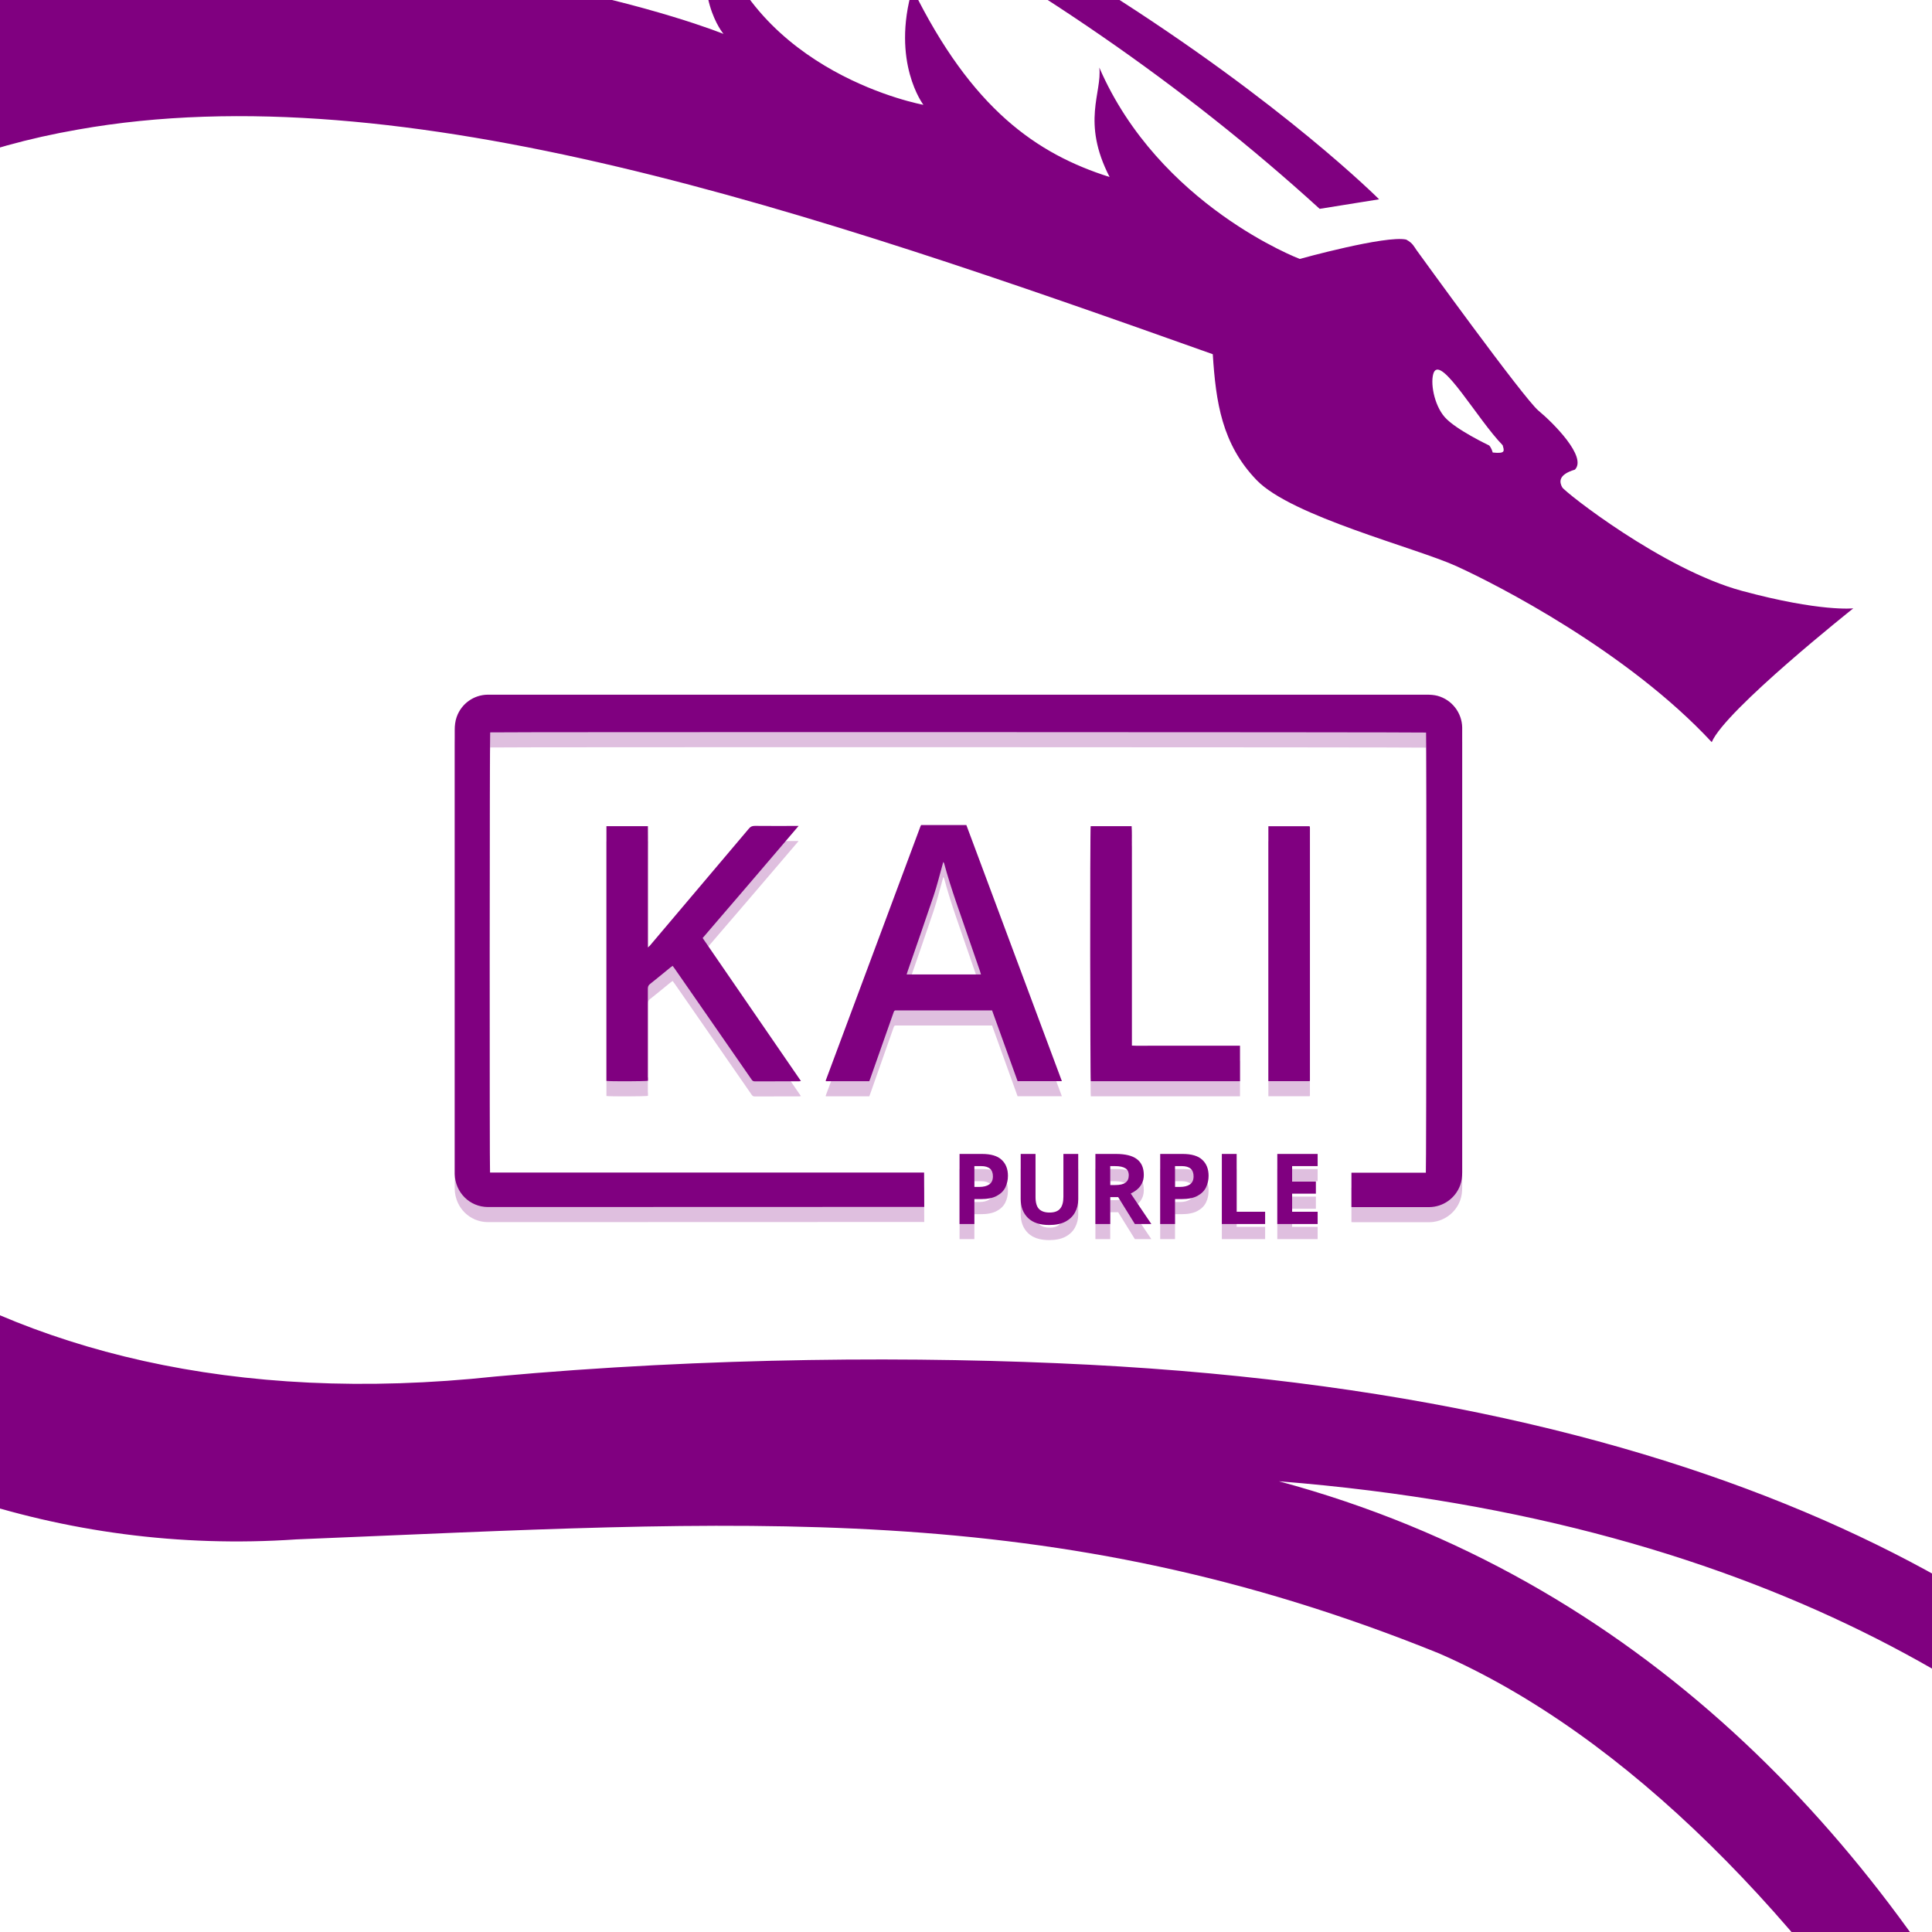 <?xml version="1.0" encoding="UTF-8" standalone="no"?>
<svg
   viewBox="0 0 512 512"
   version="1.1"
   id="svg13"
   xmlns="http://www.w3.org/2000/svg"
   xmlns:svg="http://www.w3.org/2000/svg">
  <defs
     id="defs17">
    <filter
       style="color-interpolation-filters:sRGB"
       id="filter4524"
       x="-0.057"
       y="-0.109"
       width="1.114"
       height="1.217">
      <feGaussianBlur
         stdDeviation="6.368"
         id="feGaussianBlur4526" />
    </filter>
  </defs>
  <filter
     id="a"
     color-interpolation-filters="sRGB"
     height="1.271"
     width="1.138"
     x="-0.069"
     y="-0.135">
    <feGaussianBlur
       stdDeviation="7.505"
       id="feGaussianBlur2" />
  </filter>
  <g
     fill="#2777ff"
     id="g11"
     style="fill:#800080">
    <path
       d="m-123.079-93.268s-122.689 3.371-324.196 87.895c-205.354 86.136-316.518 191.281-316.518 191.281s298.782-205.787 653.801-249.321zm472.804 148.613 15.753-2.527s-101.192-101.63-280.071-138.93c101.452 30.515 191.454 75.131 264.312 141.45zm30.253 43.337c2.039-4.455 11.568 12.453 18.241 19.305.393 1.457.898 2.321-2.633 1.934-.435-1.494-.979-1.889-.979-1.889s-8.83-4.187-11.725-7.475c-2.898-3.287-3.934-9.417-2.904-11.875zm262.724 504.405s-1.569-223.148-354.119-241.423c-44.683-2.315-100.89-2.042-157.283 3.125-278.366 29.938-319.152-294.247-110.677-330.446 86.363-15.38 194.717 21.783 300.778 59.529.811 12.654 2.389 23.819 11.656 33.4 9.263 9.578 42.165 17.881 52.888 22.76 10.723 4.881 45.264 22.531 67.683 46.645 3.568-8.509 37.519-35.459 37.519-35.459s-8.647 1.005-29.514-4.63c-20.869-5.635-46.938-26.175-47.628-27.439-.689-1.266-1.26-3.302 3.362-4.689 3.293-3.349-5.731-12.381-9.647-15.621-3.914-3.242-31.673-41.672-32.325-42.562-.653-.889-.932-1.812-2.732-2.783-5.436-1.2-28.216 5.128-28.216 5.128s-37.284-14.145-53.122-50.723c.802 6.593-4.808 14.401 2.733 29.01-19.32-6.11-36.542-18.012-52.25-49.953-5.717 19.547 2.903 30.822 2.903 30.822s-44.905-8.105-55.705-47.796c-5.977 18.837 2.732 29.008 2.732 29.008s-74.834-30.499-193.405-19.875c-80.035.196-109.702-137.837-104.564-162.026 0 0-120.133-49.539-347.939-54.966-227.807-5.43-410.449 34.609-410.449 34.609s397.223-56.734 729.078 42.573c15.445 47.581 55.76 125.452 77.032 162.704-47.1 39.579-100.827 77.684-98.732 194.689 2.098 117 111.598 209.773 235.749 201.259 118.196-4.813 199.536-11.577 302.834 30.207 98.906 43.126 190.907 194.257 211.954 335.987-1.716-106.468-62.788-330.018-254.373-381.594 262.955 20.904 303.775 210.535 303.775 210.535zm-773.509-713.136-12.136-29.147s-156.157-12.808-361.279 21.322c-205.121 34.129-406.81 126.055-406.81 126.055s416.507-147.531 780.218-118.23"
       stroke-width="12.016"
       id="path9"
       style="fill:#800080" />
  </g>
  <path
     id="path4522"
     style="fill:#800080;fill-opacity:1;stroke-width:3.78;filter:url(#filter4524);opacity:0.5"
     d="m 129.278,188.098 c -3.733,0.03 -7.01,2.387 -8.25,5.896 -0.405,1.141 -0.523,2.297 -0.523,3.494 v 117.652 c 0.138,4.902 3.973,8.724 8.83,8.736 10.182,0.015 115.598,-0.035 115.598,-0.035 l -0.039,-9.105 H 129.864 c -0.162,-0.978 -0.122,-116.119 0.038,-116.646 0.937,-0.131 247.477,-0.084 248.02,0.043 0.149,0.888 0.107,116.04 -0.057,116.646 h -19.721 v 9.105 c 0,0 0.804,7e-4 1.172,0.015 h 19.436 c 3.693,-0.038 6.964,-2.353 8.223,-5.834 0.405,-1.109 0.521,-2.253 0.521,-3.422 V 196.77 c -0.077,-3.894 -2.728,-7.314 -6.477,-8.35 l -0.008,-0.008 c -0.993,-0.266 -1.984,-0.314 -3.01,-0.314 z m 114.814,34.545 c -0.077,0.148 -0.133,0.256 -0.164,0.357 -8.356,22.407 -16.704,44.823 -25.057,67.227 -0.038,0.038 -0.038,0.105 -0.038,0.148 v 0.072 c 0,0.03 0.038,0.043 0.043,0.076 h 11.471 l 0.023,0.004 c 0.088,-0.256 0.19,-0.475 0.268,-0.713 1.776,-5.046 3.553,-10.083 5.334,-15.133 0.296,-0.812 0.592,-1.628 0.859,-2.443 0.106,-0.34 0.278,-0.518 0.637,-0.475 0.116,0.015 0.251,0 0.369,0 h 25.072 c 2.266,6.279 4.518,12.512 6.76,18.746 h 11.736 c -8.467,-22.684 -16.898,-45.278 -25.312,-67.867 z m -44.115,0.225 v 0.004 c -0.654,0 -1.066,0.19 -1.498,0.697 -8.739,10.349 -17.499,20.7 -26.258,31.037 -0.116,0.132 -0.267,0.252 -0.52,0.484 v -25.746 c 0,-2.131 0.038,-4.268 0,-6.4 h -10.99 v 67.508 c 0.873,0.153 10.417,0.12 11.006,-0.039 v -0.859 l -0.03,-0.004 v -23.547 c 0,-0.531 0.148,-0.904 0.582,-1.24 1.819,-1.438 3.614,-2.919 5.408,-4.387 0.179,-0.133 0.353,-0.251 0.576,-0.414 0.194,0.25 0.356,0.455 0.506,0.68 3.051,4.401 6.104,8.798 9.152,13.191 3.741,5.413 7.488,10.802 11.221,16.189 0.207,0.313 0.398,0.549 0.857,0.549 3.931,-0.015 7.857,-0.014 11.783,-0.014 0.13,0 0.264,-0.043 0.471,-0.09 -8.693,-12.66 -17.35,-25.23 -26.033,-37.879 1.747,-2.028 3.437,-3.98 5.125,-5.98 1.693,-1.958 3.379,-3.923 5.068,-5.895 1.687,-1.967 3.363,-3.937 5.055,-5.906 1.688,-1.973 3.38,-3.942 5.049,-5.91 1.681,-1.953 3.347,-3.907 5.129,-6.014 h -0.99 c -3.557,0 -7.112,0.022 -10.67,-0.015 z m 99.916,0.072 -10.855,0.002 c -0.183,0.844 -0.137,67.033 0.039,67.588 h 39.535 v -9.404 h -19.07 c -1.603,0 -3.22,0.015 -4.816,0 -1.573,-0.015 -3.14,0.058 -4.771,-0.035 v -52.926 l -0.011,-0.012 c 0,-1.748 0.066,-3.481 -0.049,-5.213 z m 36.238,0.023 v 67.549 h 10.949 c 0.038,-0.113 0.065,-0.175 0.065,-0.252 v -66.902 h -0.008 c 0,-0.105 0,-0.192 -0.038,-0.301 0,-0.03 -0.038,-0.038 -0.038,-0.057 0,-0.015 -0.043,-0.037 -0.043,-0.037 z m -86.16,9.455 c 0.116,0.177 0.209,0.285 0.24,0.402 1.836,6.855 4.344,13.506 6.623,20.23 0.947,2.798 1.929,5.578 2.893,8.377 0.073,0.251 0.146,0.501 0.234,0.811 h -19.693 c 0.088,-0.292 0.163,-0.542 0.248,-0.793 2.311,-6.693 4.656,-13.356 6.908,-20.066 0.904,-2.697 1.584,-5.48 2.354,-8.23 0.065,-0.208 0.106,-0.417 0.194,-0.73 z m 4.318,77.387 v 18.574 h 3.928 v -6.607 h 1.691 c 1.804,0 3.225,-0.287 4.266,-0.859 1.058,-0.572 1.813,-1.327 2.264,-2.264 0.451,-0.954 0.676,-1.968 0.676,-3.043 0,-1.804 -0.554,-3.217 -1.664,-4.24 -1.093,-1.041 -2.837,-1.561 -5.23,-1.561 z m 16.207,0 v 11.967 c 0,2.064 0.64,3.728 1.924,4.994 1.283,1.249 3.156,1.873 5.619,1.873 1.734,0 3.166,-0.295 4.293,-0.885 1.145,-0.607 1.994,-1.422 2.549,-2.445 0.572,-1.041 0.859,-2.203 0.859,-3.486 v -12.018 h -3.928 v 11.342 c 0,1.439 -0.295,2.497 -0.885,3.174 -0.572,0.676 -1.5,1.014 -2.783,1.014 -1.231,0 -2.161,-0.311 -2.785,-0.936 -0.624,-0.624 -0.936,-1.7 -0.936,-3.227 v -11.367 z m 19.797,0 v 18.574 h 3.928 v -7.129 h 2.107 l 4.422,7.129 h 4.371 l -5.463,-8.092 c 0.607,-0.278 1.171,-0.633 1.691,-1.066 0.538,-0.451 0.961,-0.987 1.273,-1.611 0.33,-0.642 0.494,-1.388 0.494,-2.238 0,-1.873 -0.606,-3.268 -1.82,-4.188 -1.197,-0.919 -3.062,-1.379 -5.594,-1.379 z m 17.17,0 v 18.574 h 3.928 v -6.607 h 1.691 c 1.804,0 3.225,-0.287 4.266,-0.859 1.058,-0.572 1.813,-1.327 2.264,-2.264 0.451,-0.954 0.676,-1.968 0.676,-3.043 0,-1.804 -0.554,-3.217 -1.664,-4.24 -1.093,-1.041 -2.837,-1.561 -5.23,-1.561 z m 16.336,0 v 18.574 h 11.473 v -3.252 h -7.545 v -15.322 z m 14.699,0 v 18.574 h 10.691 v -3.252 h -6.764 v -4.787 h 6.295 v -3.225 h -6.295 v -4.086 h 6.764 v -3.225 z m -80.281,3.225 h 1.795 c 2.081,0 3.121,0.903 3.121,2.707 0,0.989 -0.329,1.707 -0.988,2.158 -0.642,0.434 -1.517,0.65 -2.627,0.65 h -1.301 z m 36.004,0 h 1.197 c 1.283,0 2.219,0.191 2.809,0.572 0.607,0.364 0.91,0.989 0.91,1.873 0,0.85 -0.285,1.492 -0.857,1.926 -0.555,0.434 -1.482,0.65 -2.783,0.65 h -1.275 z m 17.17,0 h 1.795 c 2.081,0 3.121,0.903 3.121,2.707 0,0.989 -0.329,1.707 -0.988,2.158 -0.642,0.434 -1.517,0.65 -2.627,0.65 h -1.301 z" />
  <path
     id="path18131"
     style="fill:#800080;fill-opacity:1;stroke-width:3.78"
     d="m 129.278,184.098 c -3.733,0.03 -7.01,2.387 -8.25,5.896 -0.405,1.141 -0.523,2.297 -0.523,3.494 v 117.652 c 0.138,4.902 3.973,8.724 8.83,8.736 10.182,0.015 115.598,-0.035 115.598,-0.035 l -0.039,-9.105 H 129.864 c -0.162,-0.978 -0.122,-116.119 0.038,-116.646 0.937,-0.131 247.477,-0.084 248.02,0.043 0.149,0.888 0.107,116.04 -0.057,116.646 h -19.721 v 9.105 c 0,0 0.804,7e-4 1.172,0.015 h 19.436 c 3.693,-0.038 6.964,-2.353 8.223,-5.834 0.405,-1.109 0.521,-2.253 0.521,-3.422 V 192.77 c -0.077,-3.894 -2.728,-7.314 -6.477,-8.35 l -0.008,-0.008 c -0.993,-0.266 -1.984,-0.314 -3.01,-0.314 z m 114.814,34.545 c -0.077,0.148 -0.133,0.256 -0.164,0.357 -8.356,22.407 -16.704,44.823 -25.057,67.227 -0.038,0.038 -0.038,0.105 -0.038,0.148 v 0.072 c 0,0.03 0.038,0.043 0.043,0.076 h 11.471 l 0.023,0.004 c 0.088,-0.256 0.19,-0.475 0.268,-0.713 1.776,-5.046 3.553,-10.083 5.334,-15.133 0.296,-0.812 0.592,-1.628 0.859,-2.443 0.106,-0.34 0.278,-0.518 0.637,-0.475 0.116,0.015 0.251,0 0.369,0 h 25.072 c 2.266,6.279 4.518,12.512 6.76,18.746 h 11.736 c -8.467,-22.684 -16.898,-45.278 -25.312,-67.867 z m -44.115,0.225 v 0.004 c -0.654,0 -1.066,0.19 -1.498,0.697 -8.739,10.349 -17.499,20.7 -26.258,31.037 -0.116,0.132 -0.267,0.252 -0.52,0.484 v -25.746 c 0,-2.131 0.038,-4.268 0,-6.4 h -10.99 v 67.508 c 0.873,0.153 10.417,0.12 11.006,-0.039 v -0.859 l -0.03,-0.004 v -23.547 c 0,-0.531 0.148,-0.904 0.582,-1.24 1.819,-1.438 3.614,-2.919 5.408,-4.387 0.179,-0.133 0.353,-0.251 0.576,-0.414 0.194,0.25 0.356,0.455 0.506,0.68 3.051,4.401 6.104,8.798 9.152,13.191 3.741,5.413 7.488,10.802 11.221,16.189 0.207,0.313 0.398,0.549 0.857,0.549 3.931,-0.015 7.857,-0.014 11.783,-0.014 0.13,0 0.264,-0.043 0.471,-0.09 -8.693,-12.66 -17.35,-25.23 -26.033,-37.879 1.747,-2.028 3.437,-3.98 5.125,-5.98 1.693,-1.958 3.379,-3.923 5.068,-5.895 1.687,-1.967 3.363,-3.937 5.055,-5.906 1.688,-1.973 3.38,-3.942 5.049,-5.91 1.681,-1.953 3.347,-3.907 5.129,-6.014 h -0.99 c -3.557,0 -7.112,0.022 -10.67,-0.015 z m 99.916,0.072 -10.855,0.002 c -0.183,0.844 -0.137,67.033 0.039,67.588 h 39.535 v -9.404 h -19.07 c -1.603,0 -3.22,0.015 -4.816,0 -1.573,-0.015 -3.14,0.058 -4.771,-0.035 v -52.926 l -0.011,-0.012 c 0,-1.748 0.066,-3.481 -0.049,-5.213 z m 36.238,0.023 v 67.549 h 10.949 c 0.038,-0.113 0.065,-0.175 0.065,-0.252 v -66.902 h -0.008 c 0,-0.105 0,-0.192 -0.038,-0.301 0,-0.03 -0.038,-0.038 -0.038,-0.057 0,-0.015 -0.043,-0.037 -0.043,-0.037 z m -86.16,9.455 c 0.116,0.177 0.209,0.285 0.24,0.402 1.836,6.855 4.344,13.506 6.623,20.23 0.947,2.798 1.929,5.578 2.893,8.377 0.073,0.251 0.146,0.501 0.234,0.811 h -19.693 c 0.088,-0.292 0.163,-0.542 0.248,-0.793 2.311,-6.693 4.656,-13.356 6.908,-20.066 0.904,-2.697 1.584,-5.48 2.354,-8.23 0.065,-0.208 0.106,-0.417 0.194,-0.73 z m 4.318,77.387 v 18.574 h 3.928 v -6.607 h 1.691 c 1.804,0 3.225,-0.287 4.266,-0.859 1.058,-0.572 1.813,-1.327 2.264,-2.264 0.451,-0.954 0.676,-1.968 0.676,-3.043 0,-1.804 -0.554,-3.217 -1.664,-4.24 -1.093,-1.041 -2.837,-1.561 -5.23,-1.561 z m 16.207,0 v 11.967 c 0,2.064 0.64,3.728 1.924,4.994 1.283,1.249 3.156,1.873 5.619,1.873 1.734,0 3.166,-0.295 4.293,-0.885 1.145,-0.607 1.994,-1.422 2.549,-2.445 0.572,-1.041 0.859,-2.203 0.859,-3.486 v -12.018 h -3.928 v 11.342 c 0,1.439 -0.295,2.497 -0.885,3.174 -0.572,0.676 -1.5,1.014 -2.783,1.014 -1.231,0 -2.161,-0.311 -2.785,-0.936 -0.624,-0.624 -0.936,-1.7 -0.936,-3.227 v -11.367 z m 19.797,0 v 18.574 h 3.928 v -7.129 h 2.107 l 4.422,7.129 h 4.371 l -5.463,-8.092 c 0.607,-0.278 1.171,-0.633 1.691,-1.066 0.538,-0.451 0.961,-0.987 1.273,-1.611 0.33,-0.642 0.494,-1.388 0.494,-2.238 0,-1.873 -0.606,-3.268 -1.82,-4.188 -1.197,-0.919 -3.062,-1.379 -5.594,-1.379 z m 17.17,0 v 18.574 h 3.928 v -6.607 h 1.691 c 1.804,0 3.225,-0.287 4.266,-0.859 1.058,-0.572 1.813,-1.327 2.264,-2.264 0.451,-0.954 0.676,-1.968 0.676,-3.043 0,-1.804 -0.554,-3.217 -1.664,-4.24 -1.093,-1.041 -2.837,-1.561 -5.23,-1.561 z m 16.336,0 v 18.574 h 11.473 v -3.252 h -7.545 v -15.322 z m 14.699,0 v 18.574 h 10.691 v -3.252 h -6.764 v -4.787 h 6.295 v -3.225 h -6.295 v -4.086 h 6.764 v -3.225 z m -80.281,3.225 h 1.795 c 2.081,0 3.121,0.903 3.121,2.707 0,0.989 -0.329,1.707 -0.988,2.158 -0.642,0.434 -1.517,0.65 -2.627,0.65 h -1.301 z m 36.004,0 h 1.197 c 1.283,0 2.219,0.191 2.809,0.572 0.607,0.364 0.91,0.989 0.91,1.873 0,0.85 -0.285,1.492 -0.857,1.926 -0.555,0.434 -1.482,0.65 -2.783,0.65 h -1.275 z m 17.17,0 h 1.795 c 2.081,0 3.121,0.903 3.121,2.707 0,0.989 -0.329,1.707 -0.988,2.158 -0.642,0.434 -1.517,0.65 -2.627,0.65 h -1.301 z" />
</svg>

